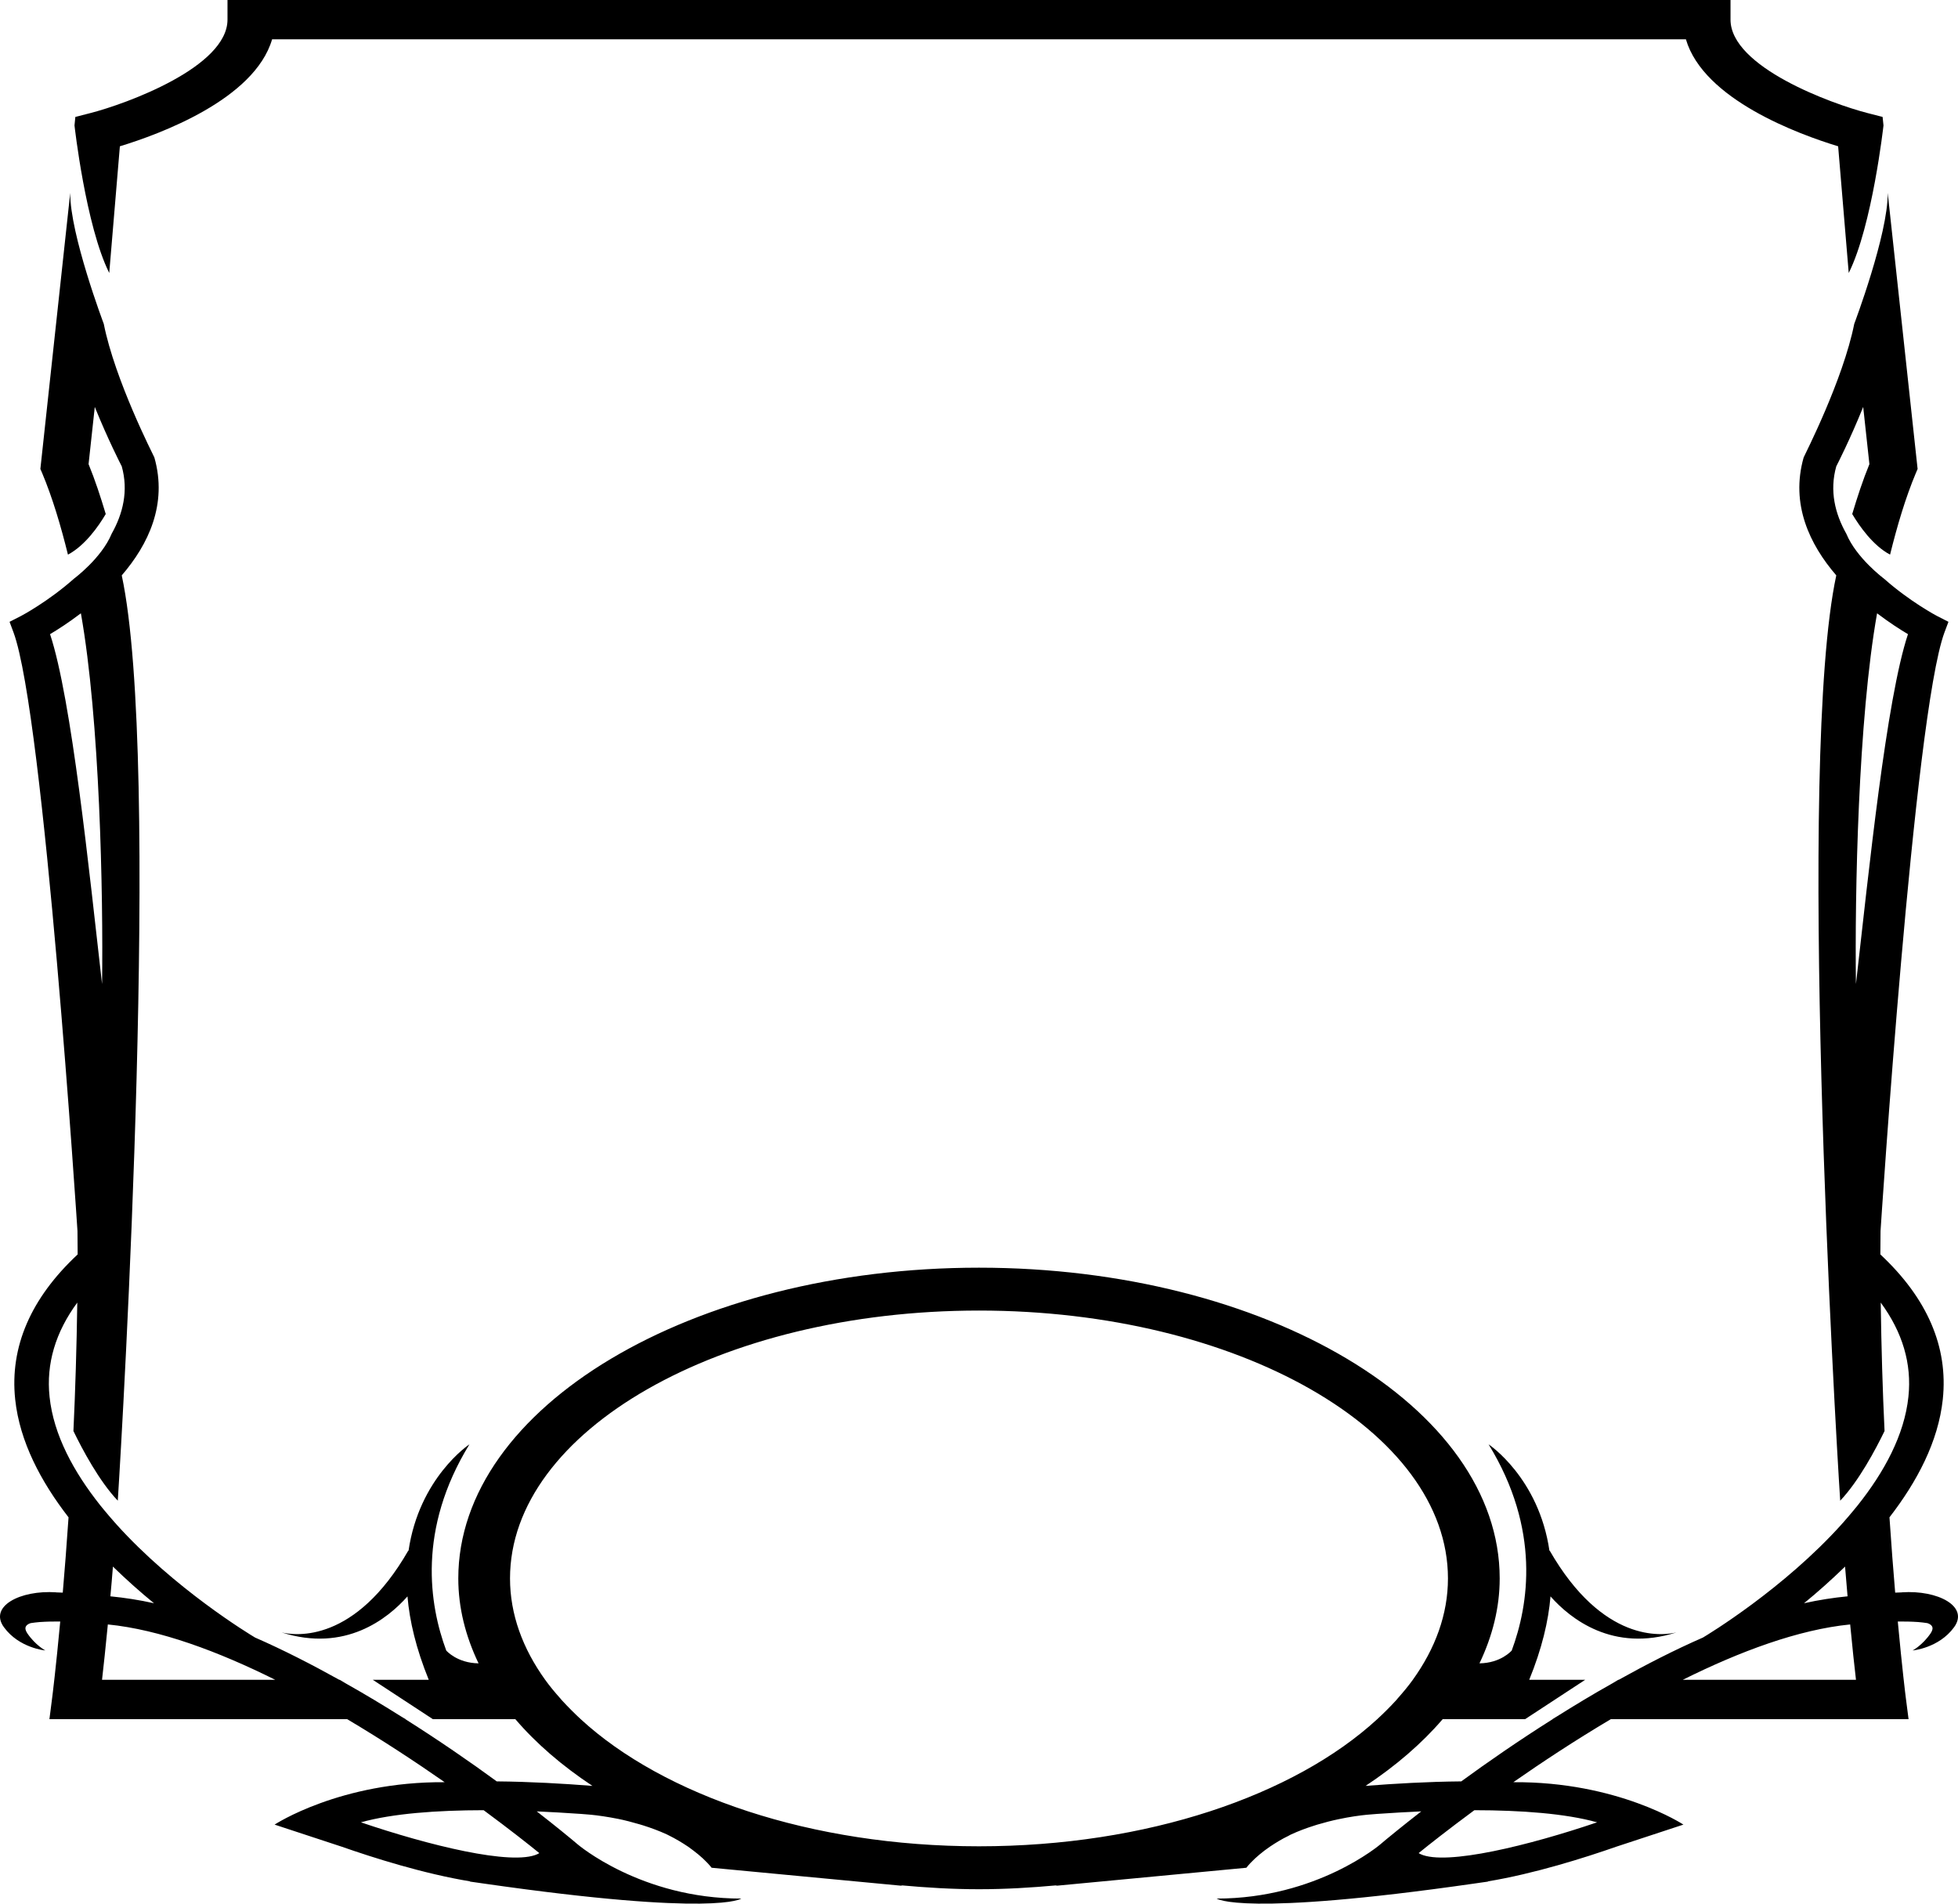 <svg width="144" height="140" viewBox="0 0 144 140" fill="none" xmlns="http://www.w3.org/2000/svg">
<path d="M8.034 20.076C6.301 16.599 5.479 9.225 5.479 9.225L5.541 8.6L6.658 8.313C9.275 7.64 16.731 4.933 16.731 1.444V0H127.27V1.444C127.27 4.933 134.723 7.64 137.341 8.313L138.455 8.6L138.52 9.225C138.52 9.225 137.698 16.599 135.964 20.076L135.185 10.759C132.3 9.882 125.288 7.324 123.99 2.893H20.011C18.71 7.324 11.698 9.882 8.816 10.759L8.034 20.076ZM4.129 117.104L4.127 117.109C4.275 117.109 4.454 117.118 4.616 117.127C4.757 115.483 4.903 113.626 5.041 111.588C3.013 108.971 1.447 106.027 1.117 102.914C0.709 99.048 2.269 95.467 5.711 92.254C5.711 91.689 5.703 91.11 5.698 90.534C5.698 90.534 3.245 52.572 0.993 46.506L0.703 45.73L1.542 45.302C1.579 45.282 3.532 44.252 5.449 42.55C5.449 42.55 7.466 41.054 8.213 39.252C9.04 37.778 9.459 36.103 8.954 34.296C8.87 34.134 7.929 32.298 6.971 29.927L6.514 34.134C6.99 35.294 7.396 36.534 7.777 37.803C7.245 38.707 6.241 40.135 4.997 40.788C4.47 38.66 3.864 36.612 3.096 34.78L2.969 34.489L5.165 14.186C5.138 17.22 7.631 23.815 7.631 23.815C8.456 27.963 11.26 33.432 11.352 33.641C12.334 37.09 10.903 40.052 8.954 42.315C11.882 55.973 9.029 104.697 8.662 110.364C7.301 108.933 6.068 106.619 5.4 105.242C5.538 102.291 5.636 99.1 5.684 95.795C4.086 97.968 3.386 100.286 3.645 102.724C3.94 105.545 5.436 108.265 7.369 110.7C7.466 110.819 7.553 110.927 7.642 111.034C7.904 111.353 8.175 111.664 8.448 111.976C8.51 112.043 8.543 112.079 8.543 112.079V112.084C12.81 116.829 18.34 120.181 18.759 120.43C20.857 121.347 22.939 122.417 24.954 123.538H24.986L25.433 123.805C26.839 124.596 28.202 125.417 29.513 126.242L29.832 126.433H29.813C32.334 128.027 34.638 129.622 36.533 131.008C39.002 131.03 41.43 131.171 43.569 131.339C41.338 129.862 39.426 128.216 37.901 126.433H33.475H31.836L27.418 123.538H31.533C30.603 121.253 30.119 119.21 29.968 117.403C28.505 119.053 25.384 121.542 20.709 120.053C21.768 120.304 26.122 120.831 30.032 114.028L30.043 114.064C30.825 108.668 34.524 106.22 34.524 106.22C30.684 112.478 31.574 118.033 32.82 121.387C32.842 121.408 33.623 122.307 35.195 122.327C34.243 120.338 33.705 118.25 33.705 116.082C33.705 103.477 50.887 93.229 71.998 93.229C93.115 93.229 110.294 103.477 110.294 116.082C110.294 118.25 109.756 120.338 108.807 122.327C110.378 122.307 111.157 121.408 111.178 121.387C112.425 118.033 113.317 112.478 109.477 106.22C109.477 106.22 113.176 108.668 113.955 114.064L113.966 114.028C117.876 120.831 122.23 120.304 123.293 120.053C118.617 121.542 115.494 119.053 114.031 117.403C113.882 119.21 113.398 121.253 112.465 123.538H116.581L112.162 126.433H110.478H106.1C104.572 128.216 102.66 129.862 100.432 131.339C102.568 131.171 104.996 131.03 107.468 131.008C109.364 129.622 111.665 128.027 114.188 126.433H114.169L114.485 126.242C115.8 125.417 117.157 124.596 118.569 123.805L119.015 123.538H119.047C121.062 122.417 123.141 121.347 125.242 120.43C125.659 120.181 131.189 116.829 135.456 112.084V112.079C135.456 112.079 135.491 112.043 135.551 111.976C135.826 111.664 136.094 111.353 136.356 111.034C136.446 110.927 136.535 110.819 136.629 110.7C138.566 108.265 140.056 105.545 140.353 102.724C140.613 100.286 139.915 97.968 138.317 95.795C138.363 99.1 138.457 102.291 138.598 105.242C137.93 106.619 136.697 108.933 135.337 110.364C134.966 104.697 132.116 55.973 135.048 42.315C133.098 40.052 131.667 37.09 132.649 33.641C132.736 33.432 135.542 27.963 136.37 23.815C136.37 23.815 138.863 17.22 138.831 14.186L141.029 34.489L140.905 34.78C140.137 36.612 139.531 38.66 139.004 40.788C137.76 40.135 136.757 38.707 136.221 37.803C136.602 36.534 137.008 35.294 137.484 34.134L137.027 29.927C136.072 32.298 135.131 34.134 135.048 34.296C134.539 36.103 134.958 37.778 135.786 39.252C136.535 41.054 138.549 42.55 138.549 42.55C140.469 44.252 142.419 45.282 142.46 45.302L143.298 45.73L143.006 46.506C140.756 52.572 138.303 90.534 138.303 90.534C138.298 91.11 138.29 91.689 138.29 92.254C141.729 95.467 143.292 99.048 142.881 102.914C142.549 106.027 140.986 108.971 138.96 111.588C139.096 113.626 139.242 115.483 139.38 117.127C139.547 117.118 139.723 117.109 139.874 117.109L139.872 117.104C142.516 116.923 144.834 118.14 143.709 119.674C142.587 121.213 140.664 121.379 140.664 121.379C140.664 121.379 141.391 120.995 141.989 120.116C142.287 119.674 142.054 119.47 141.746 119.369C141.524 119.338 141.308 119.306 141.067 119.289H141.062C140.575 119.255 140.064 119.246 139.572 119.25C139.888 122.659 140.142 124.717 140.158 124.83L140.364 126.433H121.749H118.468C115.867 127.974 113.417 129.59 111.297 131.068C118.982 131.012 123.806 134.187 123.806 134.187L118.912 135.797L118.915 135.795C116.551 136.625 112.806 137.807 109.41 138.363C109.434 138.367 109.464 138.374 109.464 138.374C109.255 138.405 109.077 138.428 108.874 138.457C108.725 138.479 108.582 138.504 108.439 138.52C91.273 140.984 89.48 139.627 89.48 139.627C96.865 139.627 101.522 135.634 101.522 135.634L101.946 135.277C102.122 135.136 103.047 134.364 104.526 133.214C103.433 133.263 102.363 133.326 101.324 133.398H101.311C101.046 133.418 100.797 133.441 100.537 133.461C100.024 133.51 99.28 133.611 98.442 133.79C97.955 133.891 97.428 134.026 96.887 134.187C96.803 134.212 96.722 134.237 96.638 134.266C96.078 134.443 95.502 134.656 94.945 134.914C94.878 134.943 94.818 134.983 94.753 135.017C94.283 135.241 93.834 135.515 93.393 135.811C93.258 135.905 93.125 135.999 92.993 136.098C92.509 136.47 92.046 136.876 91.662 137.36L77.636 138.688L77.747 138.65C75.868 138.822 73.956 138.939 71.998 138.939C70.046 138.939 68.134 138.822 66.252 138.65L66.362 138.688L52.336 137.36C51.944 136.871 51.479 136.461 50.987 136.089C50.86 135.99 50.727 135.898 50.595 135.802C50.143 135.499 49.672 135.219 49.191 134.983C49.134 134.959 49.086 134.927 49.032 134.903C48.467 134.645 47.896 134.434 47.339 134.257C47.231 134.223 47.128 134.192 47.028 134.163C46.495 134.008 45.968 133.869 45.492 133.772C44.675 133.609 43.964 133.51 43.464 133.461C43.204 133.441 42.953 133.418 42.69 133.398H42.677C41.639 133.326 40.565 133.263 39.475 133.214C40.954 134.364 41.879 135.136 42.052 135.277L42.477 135.634C42.477 135.634 47.133 139.627 54.516 139.627C54.516 139.627 52.725 140.984 35.562 138.52C35.416 138.504 35.273 138.479 35.127 138.457C34.922 138.428 34.743 138.405 34.538 138.374C34.538 138.374 34.567 138.367 34.589 138.363C31.19 137.807 27.447 136.625 25.087 135.795L25.089 135.797L20.195 134.187C20.195 134.187 25.016 131.012 32.704 131.068C30.584 129.59 28.131 127.974 25.533 126.433H22.207H3.635L3.84 124.83C3.856 124.717 4.113 122.659 4.43 119.25C3.932 119.246 3.426 119.255 2.937 119.289H2.932C2.691 119.306 2.474 119.338 2.253 119.369C1.947 119.47 1.709 119.674 2.007 120.116C2.604 120.995 3.332 121.379 3.332 121.379C3.332 121.379 1.414 121.213 0.292 119.674C-0.835 118.14 1.482 116.923 4.129 117.104ZM136.494 72.372C137.449 64.026 138.725 51.432 140.321 46.638C139.747 46.3 138.936 45.777 138.049 45.104C136.654 52.919 136.405 65.768 136.494 72.372ZM132.676 117.907C133.766 117.663 134.831 117.501 135.878 117.398C135.818 116.714 135.753 115.972 135.694 115.212C134.683 116.194 133.66 117.104 132.676 117.907ZM123.758 123.538H136.497C136.383 122.565 136.232 121.172 136.07 119.466C132.257 119.845 127.957 121.448 123.758 123.538ZM104.334 136.282C104.375 136.309 104.418 136.333 104.466 136.356C106.343 137.233 112.525 135.696 117.457 134.019C115.126 133.367 111.851 133.131 108.431 133.127C106.516 134.542 105.08 135.674 104.334 136.282ZM71.998 135.782C84.364 135.782 95.199 132.032 101.289 126.433C101.781 125.98 102.244 125.516 102.676 125.045C102.722 124.993 102.76 124.939 102.806 124.89C103.196 124.451 103.569 124.004 103.901 123.542C105.559 121.239 106.489 118.721 106.489 116.082C106.489 105.222 91.016 96.382 71.998 96.382C52.982 96.382 37.509 105.222 37.509 116.082C37.509 118.721 38.44 121.239 40.097 123.542C40.43 124.004 40.8 124.451 41.198 124.895C41.238 124.944 41.279 124.993 41.325 125.045C41.758 125.516 42.22 125.98 42.707 126.433C48.796 132.032 59.635 135.782 71.998 135.782ZM35.57 133.127C32.15 133.131 28.875 133.367 26.544 134.019C31.476 135.696 37.653 137.233 39.532 136.356C39.581 136.333 39.627 136.309 39.664 136.282C38.918 135.674 37.485 134.542 35.57 133.127ZM8.118 117.398C9.17 117.501 10.23 117.663 11.325 117.907C10.341 117.104 9.316 116.194 8.305 115.212C8.245 115.972 8.183 116.714 8.118 117.398ZM7.504 123.538H20.243C16.044 121.448 11.742 119.845 7.931 119.466C7.764 121.172 7.618 122.565 7.504 123.538ZM7.507 72.372C7.596 65.768 7.342 52.919 5.949 45.104C5.062 45.777 4.251 46.3 3.681 46.638C5.273 51.432 6.55 64.026 7.507 72.372Z" fill="black"/>
</svg>
